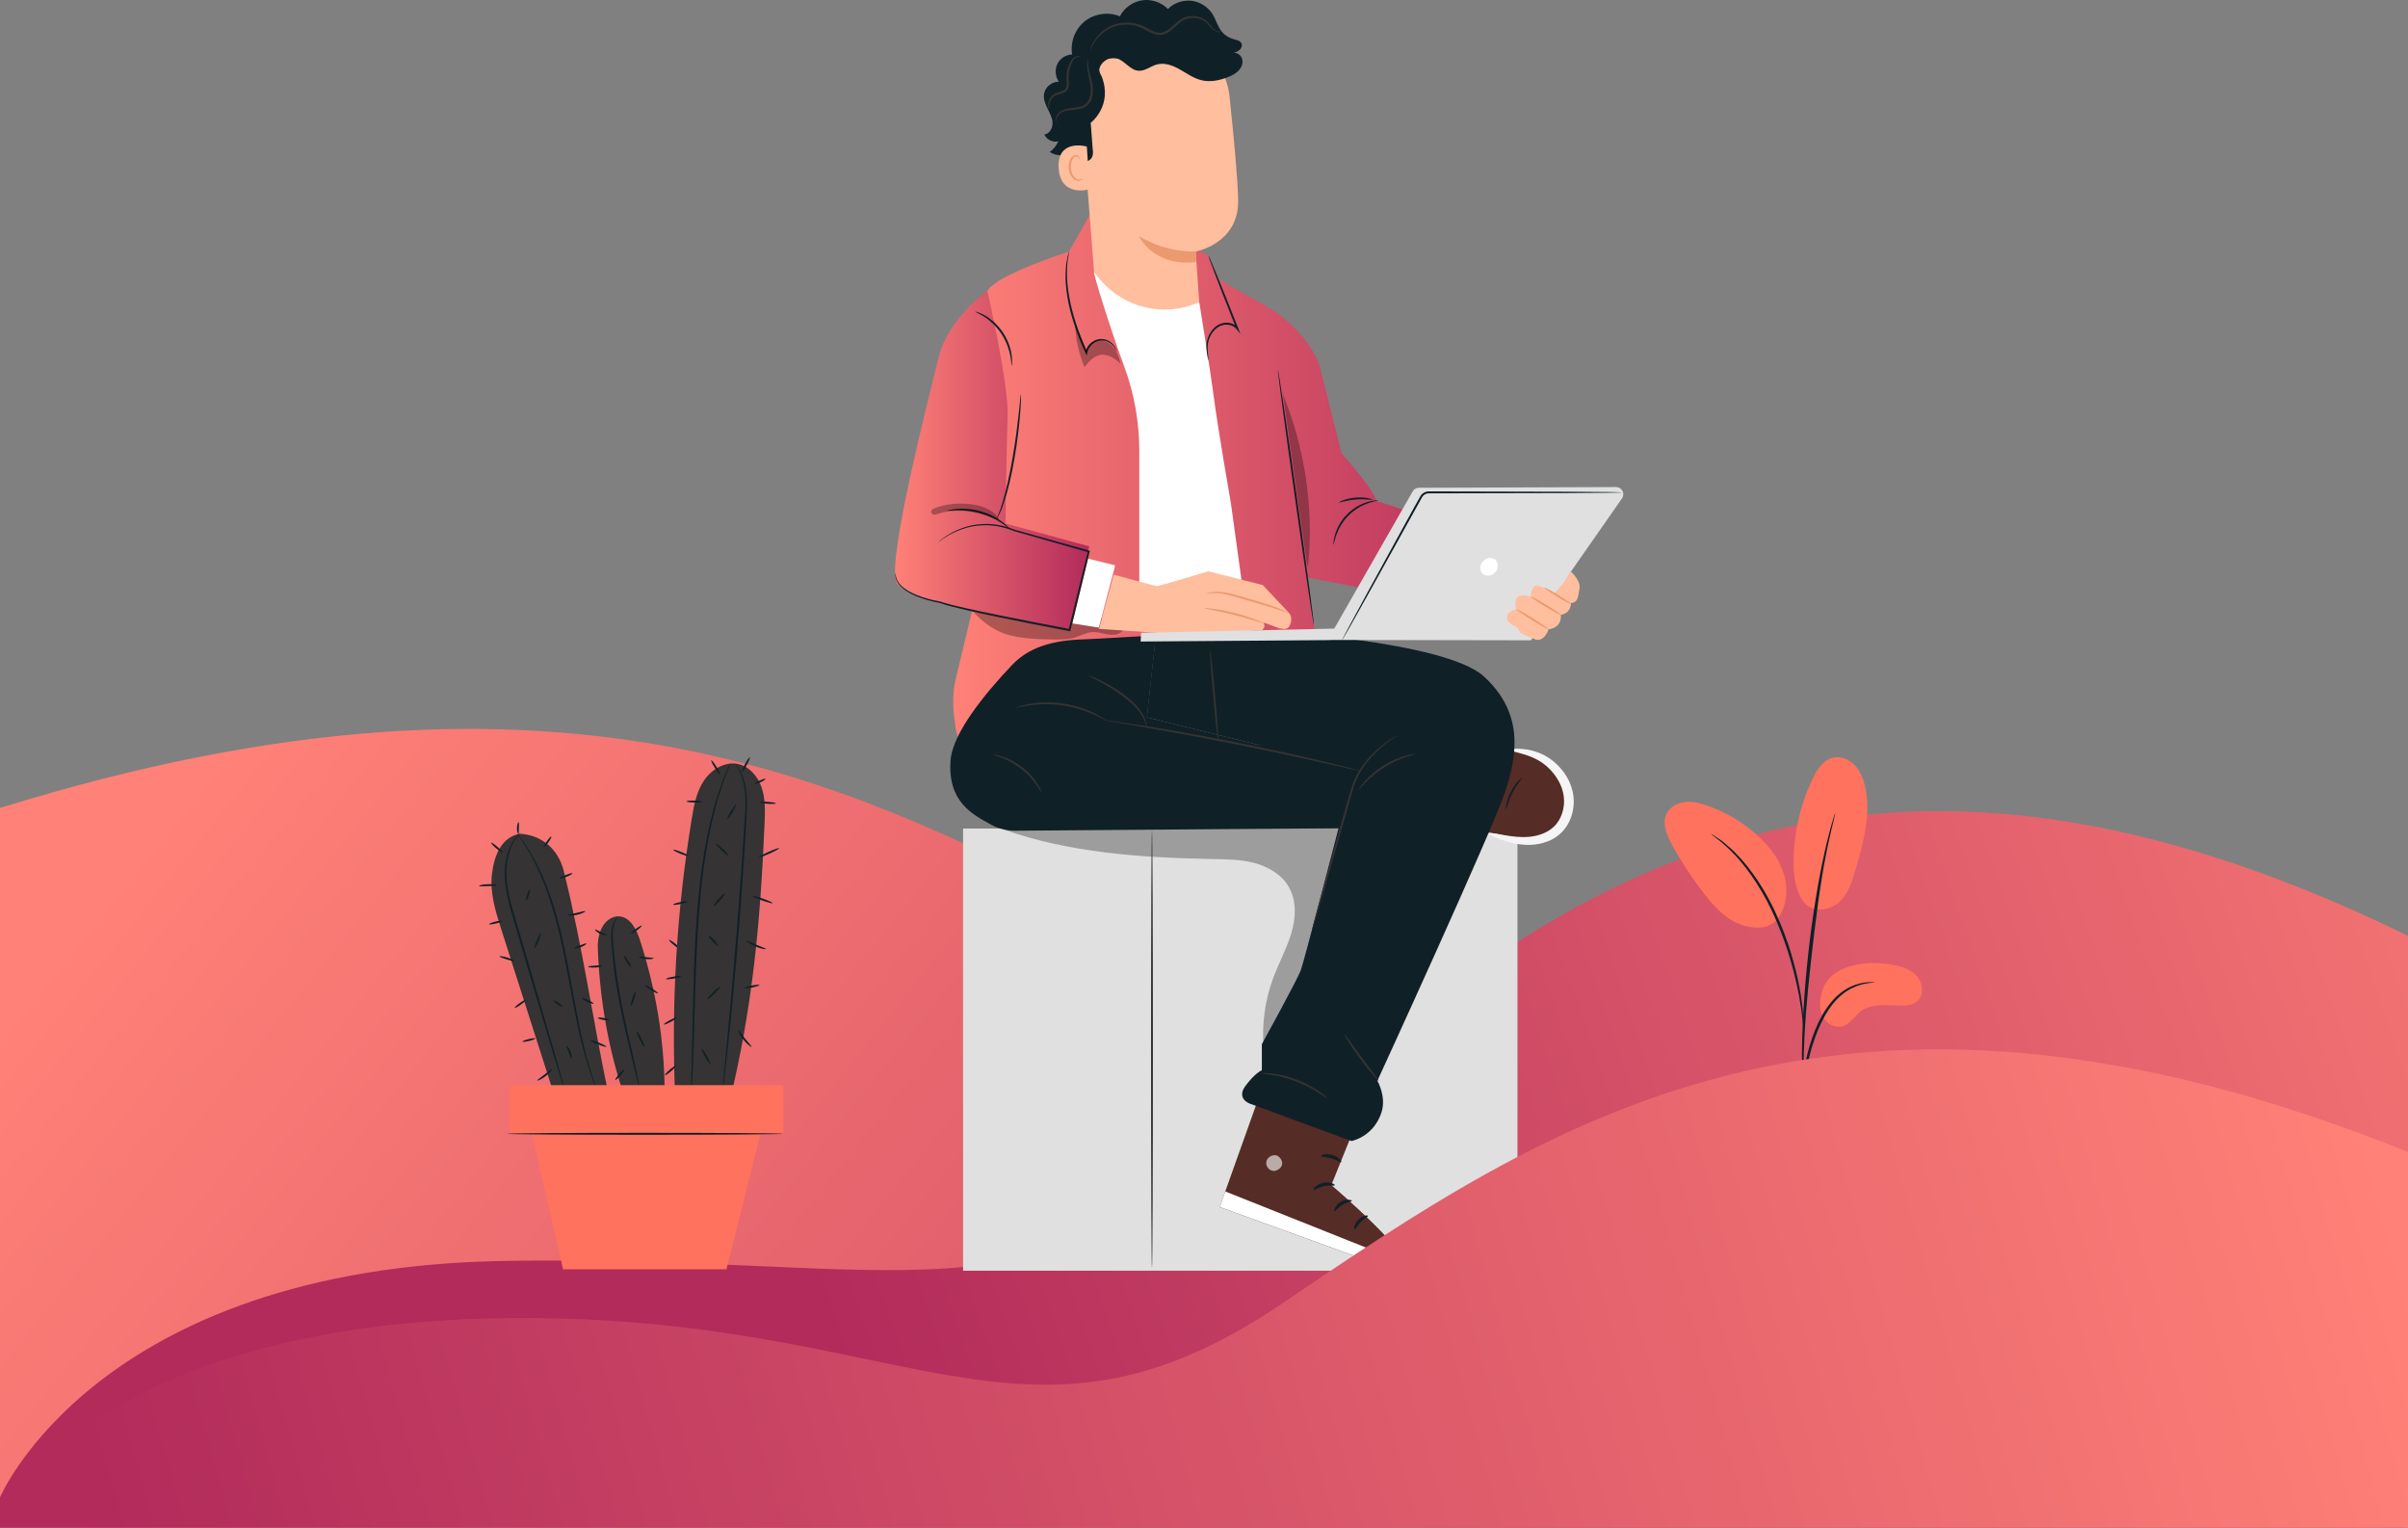 <svg width="339" height="215" viewBox="0 0 339 215" fill="none" xmlns="http://www.w3.org/2000/svg">
<rect x="0" y="0" width="339" height="215" fill="#808080" stroke="none"/>
<path d="M338.87 163.78C338.87 163.78 325.32 143.36 268.21 142.7C211.11 142.04 195.24 149.29 158.53 130.18C121.82 111.08 80.63 88.68 0 113.72V215.46H338.87V163.79V163.78Z" fill="url(#paint0_linear_28_8939)"/>
<path d="M0 210.76C0 210.76 13.56 178.52 70.68 177.48C127.81 176.44 143.67 187.88 180.4 157.72C217.13 127.56 258.33 92.2 339 131.72V215.46H0V210.76Z" fill="url(#paint1_linear_28_8939)"/>
<path d="M213.63 116.612H135.582V178.847H213.63V116.612Z" fill="#E0E0E0"/>
<defs>
<linearGradient id="paint0_linear_28_8939" x1="44.05" y1="88.83" x2="310.29" y2="301.93" gradientUnits="userSpaceOnUse">
<stop stop-color="#FF8177"/>
<stop offset="1" stop-color="#B22B5B"/>
</linearGradient>
<linearGradient id="paint1_linear_28_8939" x1="390.99" y1="129.28" x2="127.53" y2="219.81" gradientUnits="userSpaceOnUse">
<stop stop-color="#FF8177"/>
<stop offset="1" stop-color="#B22B5B"/>
</linearGradient>
<linearGradient id="paint2_linear_28_8939" x1="134.187" y1="65.882" x2="214.376" y2="65.882" gradientUnits="userSpaceOnUse">
<stop stop-color="#FF8177"/>
<stop offset="1" stop-color="#B22B5B"/>
</linearGradient>
<linearGradient id="paint3_linear_28_8939" x1="126" y1="64.73" x2="153.344" y2="64.73" gradientUnits="userSpaceOnUse">
<stop stop-color="#FF8177"/>
<stop offset="1" stop-color="#B22B5B"/>
</linearGradient>
<linearGradient id="paint4_linear_28_8939" x1="334.4" y1="161.62" x2="24.63" y2="248.34" gradientUnits="userSpaceOnUse">
<stop stop-color="#FF8177"/>
<stop offset="1" stop-color="#B22B5B"/>
</linearGradient>
</defs>
<g opacity="0.3">
<path d="M141.264 116.74C150.449 120.015 160.59 120.714 170.45 120.902C172.488 120.936 174.561 120.936 176.539 121.448C178.518 121.959 180.428 123.068 181.443 124.842C182.552 126.77 182.433 129.183 181.802 131.324C181.17 133.456 180.087 135.426 179.303 137.507C177.921 141.158 177.494 145.158 178.074 149.021C178.322 150.659 178.757 152.314 179.703 153.67C180.65 155.034 182.177 156.066 183.831 156.092C186.799 156.135 188.829 153.218 190.296 150.642C196.326 140.075 202.851 128.066 206.714 116.526L141.264 116.74Z" fill="black"/>
</g>
<path d="M162.176 178.515C162.099 178.515 162.039 164.723 162.039 147.708C162.039 130.693 162.099 116.902 162.176 116.902C162.252 116.902 162.312 130.693 162.312 147.708C162.312 164.723 162.252 178.515 162.176 178.515Z" fill="#353333"/>
<path d="M193.736 70.496C193.505 68.944 188.866 63.809 188.866 63.809C188.866 63.809 186.546 54.504 185.846 51.758C185.676 51.076 185.301 50.291 184.84 49.506C183.219 46.76 180.848 44.534 178.068 42.973L171.646 39.365L170.111 35.945L154.682 28.022L150.503 35.4C150.503 35.4 140.345 38.623 139.006 40.935C137.658 43.237 139.671 74.138 139.671 74.138C139.671 74.138 135.424 91.972 134.528 95.656C133.632 99.349 134.818 103.75 134.818 103.75L142.383 94.257C144.737 91.306 149.897 89.95 153.599 90.001L185.275 90.138L184.013 81.268L209.625 86.249C209.625 86.249 214.034 77.652 214.376 77.481C214.725 77.311 193.736 70.496 193.736 70.496Z" fill="url(#paint2_linear_28_8939)"/>
<path d="M154.026 38.299C153.805 38.069 155.818 44.866 158.342 51.792C159.707 55.519 160.389 59.476 160.389 63.459V88.517L175.579 87.485L173.31 70.982C173.31 70.982 171.46 60.329 170.939 56.287C170.462 52.577 168.833 42.521 168.833 42.521C168.833 42.521 160.389 44.781 154.035 38.308L154.026 38.299Z" fill="white"/>
<path d="M187.732 76.722C187.732 76.722 187.706 76.586 187.732 76.338C187.749 76.091 187.809 75.741 187.928 75.315C188.159 74.471 188.704 73.328 189.66 72.364C190.623 71.4 191.758 70.854 192.602 70.624C193.029 70.504 193.378 70.445 193.626 70.419C193.873 70.394 194.009 70.402 194.009 70.419C194.009 70.47 193.481 70.522 192.662 70.803C191.852 71.076 190.777 71.63 189.856 72.552C188.935 73.473 188.389 74.556 188.107 75.366C187.826 76.176 187.766 76.714 187.724 76.714L187.732 76.722Z" fill="#102027"/>
<path d="M188.509 70.709C188.475 70.65 189.472 70.146 190.829 70.035C192.185 69.916 193.251 70.257 193.225 70.317C193.208 70.402 192.151 70.198 190.854 70.308C189.549 70.411 188.543 70.786 188.517 70.709H188.509Z" fill="#102027"/>
<g opacity="0.3">
<path d="M138.134 84.381L136.812 85.874C138.228 87.52 140.062 88.893 142.16 89.413C144.267 89.933 146.45 89.993 148.616 90.002C149.495 90.002 150.382 90.002 151.226 89.754C152.088 89.507 152.889 89.021 153.776 88.961C154.374 88.927 154.962 89.089 155.55 89.217C156.139 89.345 156.753 89.43 157.325 89.243C157.896 89.055 158.391 88.535 158.357 87.929C151.772 86.01 144.975 84.816 138.126 84.381H138.134Z" fill="black"/>
</g>
<path d="M181.496 86.3L177.768 82.343L170.101 80.406C170.101 80.406 163.073 82.513 162.911 82.505C162.741 82.505 156.796 80.884 156.796 80.884L154.715 88.509L165.419 89.242L177.641 88.756C177.641 88.756 178.28 88.159 177.896 87.758C177.521 87.349 179.943 88.441 180.225 88.458C180.506 88.475 181.061 88.688 181.444 88.236C181.7 87.921 182.05 86.923 181.479 86.317L181.496 86.3Z" fill="#FFBE9D"/>
<path d="M177.914 87.741C177.914 87.741 177.436 87.63 176.694 87.392C175.952 87.153 174.92 86.837 173.777 86.547C172.626 86.257 171.577 86.036 170.809 85.882C170.041 85.729 169.572 85.635 169.572 85.592C169.572 85.558 170.058 85.584 170.835 85.686C171.611 85.788 172.677 85.984 173.837 86.274C174.997 86.573 176.02 86.923 176.754 87.204C177.487 87.486 177.922 87.699 177.905 87.733L177.914 87.741Z" fill="#EB996E"/>
<path d="M181.497 86.3C181.497 86.3 180.841 86.104 179.8 85.754C178.76 85.405 177.301 84.97 175.681 84.518C174.06 84.04 172.619 83.554 171.527 83.494C170.436 83.4 169.77 83.614 169.762 83.562C169.762 83.545 169.915 83.477 170.222 83.409C170.529 83.332 170.981 83.281 171.536 83.298C172.662 83.315 174.154 83.776 175.758 84.253C177.378 84.705 178.836 85.166 179.868 85.567C180.389 85.763 180.798 85.942 181.08 86.07C181.361 86.198 181.515 86.283 181.506 86.3H181.497Z" fill="#EB996E"/>
<path d="M139.007 40.935C139.007 40.935 133.48 44.781 132.133 50.308C130.785 55.843 124.96 78.436 126.162 81.822C127.356 85.2 150.589 88.517 150.589 88.517L153.344 76.901L141.549 73.677C141.549 73.677 141.702 62.914 141.847 58.462C141.992 54.009 139.007 40.935 139.007 40.935Z" fill="url(#paint3_linear_28_8939)"/>
<path d="M153.189 78.633L156.993 79.571L154.699 88.338L150.963 87.741L153.189 78.633Z" fill="white"/>
<path d="M126.077 80.628C126.077 80.628 126.068 80.824 126.137 81.174C126.213 81.524 126.435 82.027 126.947 82.496C127.953 83.434 129.881 84.219 132.329 84.662H132.337C133.454 85.029 134.725 85.319 136.09 85.626C137.454 85.933 138.913 86.24 140.465 86.556C143.553 87.187 146.981 87.852 150.598 88.534L150.444 88.637C150.708 87.562 150.981 86.419 151.263 85.268C151.911 82.598 152.542 80.022 153.148 77.575L153.241 77.737C149.335 76.62 145.779 75.605 142.751 74.743C141.147 74.086 139.561 73.848 138.179 73.941C136.789 74.001 135.629 74.376 134.725 74.752C133.821 75.135 133.173 75.562 132.738 75.852C132.542 75.997 132.38 76.116 132.26 76.201C132.149 76.278 132.09 76.321 132.09 76.312C132.09 76.312 132.141 76.261 132.243 76.176C132.346 76.091 132.499 75.954 132.704 75.801C133.13 75.494 133.77 75.05 134.674 74.641C135.578 74.24 136.755 73.848 138.162 73.771C139.561 73.66 141.19 73.89 142.828 74.547H142.819C145.847 75.391 149.412 76.389 153.318 77.489L153.438 77.523L153.404 77.651C152.806 80.099 152.175 82.683 151.527 85.353C151.246 86.504 150.964 87.647 150.7 88.722L150.666 88.85L150.538 88.824C146.913 88.142 143.493 87.468 140.405 86.82C138.862 86.496 137.395 86.18 136.03 85.865C134.666 85.549 133.403 85.242 132.26 84.858H132.277C129.804 84.389 127.868 83.579 126.853 82.59C126.341 82.103 126.12 81.566 126.06 81.208C126.009 80.841 126.06 80.654 126.06 80.654L126.077 80.628Z" fill="#102027"/>
<path d="M142.179 74.445C142.179 74.445 141.753 74.121 141.045 73.643C140.337 73.166 139.288 72.611 138.043 72.245C136.798 71.886 135.612 71.792 134.759 71.818C133.906 71.835 133.378 71.929 133.369 71.886C133.369 71.861 133.881 71.699 134.751 71.622C135.612 71.545 136.84 71.613 138.12 71.98C139.399 72.355 140.465 72.961 141.156 73.49C141.847 74.019 142.197 74.428 142.179 74.453V74.445Z" fill="#102027"/>
<path d="M143.733 55.519C143.733 55.519 143.75 55.775 143.733 56.227C143.724 56.679 143.682 57.344 143.622 58.154C143.494 59.775 143.247 62.018 142.829 64.466C142.411 66.922 141.882 69.114 141.362 70.666C141.234 71.05 141.097 71.4 140.987 71.698C140.859 71.98 140.748 72.236 140.645 72.457C140.424 72.858 140.304 73.08 140.287 73.072C140.27 73.063 140.364 72.824 140.552 72.415C140.637 72.184 140.731 71.929 140.842 71.639C140.944 71.332 141.063 70.982 141.174 70.598C141.635 69.046 142.138 66.854 142.556 64.415C142.982 61.975 143.247 59.741 143.426 58.129C143.503 57.361 143.571 56.722 143.622 56.218C143.665 55.766 143.699 55.519 143.724 55.519H143.733Z" fill="#102027"/>
<path d="M157.207 49.523C157.207 49.523 157.156 49.378 157.028 49.131C156.9 48.892 156.661 48.542 156.235 48.261C155.817 47.98 155.177 47.783 154.512 48.014C153.864 48.227 153.224 48.832 153.062 49.66L152.986 50.035L152.823 49.685C152.269 48.491 151.698 47.101 151.211 45.6C150.316 42.879 149.932 40.269 150.017 38.385C150.017 37.915 150.086 37.489 150.111 37.122C150.18 36.755 150.222 36.431 150.282 36.175C150.418 35.664 150.495 35.391 150.512 35.391C150.58 35.408 150.197 36.517 150.214 38.385C150.18 40.244 150.589 42.811 151.476 45.506C151.962 46.99 152.516 48.372 153.054 49.566L152.815 49.592C153.011 48.662 153.728 48.014 154.444 47.8C155.186 47.57 155.885 47.818 156.312 48.124C156.755 48.44 156.986 48.824 157.096 49.08C157.148 49.216 157.182 49.319 157.199 49.395C157.216 49.472 157.216 49.506 157.207 49.506V49.523Z" fill="#102027"/>
<path d="M170.094 50.717C170.094 50.717 170.043 50.496 169.975 50.086C169.915 49.677 169.787 49.08 169.864 48.312C169.966 47.562 170.324 46.649 171.134 45.967C171.535 45.634 172.09 45.412 172.67 45.412C173.25 45.412 173.881 45.634 174.29 46.137L174.06 46.274C173.898 45.864 173.727 45.447 173.557 45.012C172.567 42.521 171.689 40.261 171.066 38.623C170.776 37.839 170.529 37.182 170.341 36.679C170.179 36.218 170.094 35.954 170.111 35.954C170.128 35.954 170.247 36.193 170.444 36.645C170.657 37.148 170.921 37.788 171.254 38.564C171.919 40.184 172.832 42.436 173.813 44.926C173.983 45.361 174.154 45.788 174.316 46.188L174.64 47.007L174.085 46.325C173.736 45.899 173.19 45.694 172.678 45.694C172.158 45.694 171.672 45.873 171.297 46.172C170.537 46.777 170.171 47.647 170.051 48.346C169.949 49.071 170.051 49.668 170.085 50.078C170.128 50.487 170.128 50.717 170.111 50.717H170.094Z" fill="#102027"/>
<path d="M179.902 52.031C179.979 52.022 181.173 60.056 182.572 69.984C183.971 79.912 185.045 87.963 184.968 87.972C184.892 87.98 183.698 79.946 182.299 70.018C180.9 60.091 179.826 52.039 179.902 52.031Z" fill="#102027"/>
<g opacity="0.3">
<path d="M151.365 45.685C151.433 47.741 151.877 49.779 152.679 51.656C153.25 50.948 153.89 50.197 154.768 49.984C155.86 49.719 156.969 50.402 157.753 51.221C157.583 50.402 157.31 49.592 156.798 48.943C156.286 48.295 155.51 47.826 154.7 47.852C153.89 47.877 153.08 48.466 152.935 49.293L151.416 45.736" fill="black"/>
</g>
<path d="M142.435 51.502C142.384 51.502 142.401 50.947 142.239 50.086C142.077 49.225 141.693 48.056 140.951 46.939C140.576 46.385 140.158 45.907 139.74 45.506C139.313 45.114 138.904 44.79 138.529 44.559C137.787 44.09 137.267 43.911 137.284 43.86C137.284 43.843 137.42 43.877 137.659 43.954C137.778 43.988 137.923 44.039 138.085 44.116C138.247 44.193 138.435 44.269 138.631 44.389C139.032 44.602 139.467 44.918 139.919 45.31C140.354 45.719 140.798 46.206 141.181 46.777C141.949 47.928 142.316 49.157 142.427 50.044C142.486 50.487 142.495 50.854 142.478 51.101C142.461 51.348 142.444 51.485 142.427 51.485L142.435 51.502Z" fill="#102027"/>
<path d="M173.123 13.77C172.5 7.902 167.468 3.493 161.566 3.646L160.977 3.664C154.666 4.192 151.587 9.856 152.295 16.15L154.026 38.299L154.76 39.203C158.154 43.374 163.928 44.73 168.824 42.521L168.338 35.4C168.338 35.4 174.393 34.299 174.308 28.218C174.265 25.284 173.694 19.237 173.114 13.779L173.123 13.77Z" fill="#FFBE9D"/>
<path d="M168.389 35.383C168.389 35.383 164.517 35.715 160.363 33.259C160.363 33.259 162.351 37.583 168.398 36.884V35.391L168.389 35.383Z" fill="#EB996E"/>
<path d="M174.896 8.389C174.777 7.834 174.24 7.374 173.677 7.45C173.975 7.348 174.282 7.237 174.513 7.024C174.751 6.811 174.896 6.478 174.803 6.18C174.649 5.711 174.043 5.617 173.566 5.48C172.943 5.301 172.38 4.926 171.979 4.423C171.4 3.689 171.178 2.742 170.683 1.958C170.035 0.943 168.918 0.243 167.715 0.107C166.521 -0.021 165.267 0.414 164.414 1.267C163.485 0.312 162.086 -0.157 160.773 0.047C159.459 0.252 158.256 1.113 157.659 2.299C156.048 1.625 154.077 1.907 152.713 2.998C151.348 4.09 150.64 5.949 150.939 7.672L154.726 9.992C154.785 8.824 156.09 7.894 157.216 8.218C158.359 8.551 159.092 9.873 160.278 9.958C161.199 10.026 161.984 9.31 162.879 9.071C163.962 8.781 165.114 9.216 166.095 9.77C167.075 10.325 168.005 11.007 169.097 11.28C170.376 11.604 171.732 11.322 172.952 10.819C173.472 10.606 173.992 10.342 174.376 9.932C174.768 9.523 175.007 8.943 174.888 8.389H174.896Z" fill="#102027"/>
<path d="M155.383 8.201L172.723 8.099C172.151 6.922 171.162 5.983 170.096 5.224C167.793 3.578 164.995 2.589 162.172 2.615C159.341 2.64 153.686 6.248 151.69 8.252C150.095 9.856 150.147 11.203 150.147 11.203C149.95 13.455 151.281 15.979 151.835 18.171C152.125 19.306 152.714 22.726 152.714 22.726C153.669 22.7 154.002 21.924 153.831 20.986L153.55 17.284C153.55 17.284 156.731 14.888 155.076 10.708C154.82 10.376 154.249 8.849 155.375 8.192L155.383 8.201Z" fill="#102027"/>
<path d="M153.285 17.054C152.406 13.984 151.596 10.691 152.526 7.638C152.355 7.638 152.184 7.621 152.014 7.621L151.801 7.775C150.828 7.451 149.668 7.817 149.071 8.645C148.466 9.472 148.474 10.691 149.071 11.51C148.048 11.459 147.058 12.32 146.965 13.344C146.896 14.052 147.203 14.734 147.519 15.365C147.835 16.005 148.176 16.662 148.176 17.37C148.176 18.078 147.724 18.854 147.024 18.93C147.34 19.655 148.218 20.09 148.986 19.886C148.739 20.483 148.321 21.012 147.792 21.387C148.918 22.154 150.47 21.89 151.698 21.293C152.423 20.935 153.14 20.431 153.438 19.681C153.771 18.845 153.515 17.907 153.268 17.046L153.285 17.054Z" fill="#102027"/>
<path d="M153.003 20.628C152.901 20.585 148.799 19.502 149.037 23.655C149.276 27.809 153.396 26.709 153.396 26.589C153.396 26.47 153.003 20.628 153.003 20.628Z" fill="#FFBE9D"/>
<path d="M152.398 25.08C152.398 25.08 152.33 25.131 152.21 25.199C152.091 25.259 151.895 25.31 151.673 25.242C151.221 25.105 150.812 24.431 150.752 23.681C150.718 23.306 150.777 22.939 150.897 22.632C151.008 22.325 151.187 22.095 151.409 22.043C151.622 21.984 151.792 22.103 151.844 22.214C151.903 22.325 151.886 22.41 151.903 22.419C151.912 22.427 151.989 22.342 151.946 22.171C151.92 22.086 151.869 21.992 151.767 21.924C151.664 21.847 151.511 21.813 151.357 21.839C151.042 21.881 150.769 22.188 150.641 22.53C150.496 22.871 150.419 23.28 150.453 23.698C150.53 24.534 150.999 25.293 151.613 25.429C151.912 25.489 152.151 25.387 152.27 25.284C152.389 25.174 152.406 25.08 152.398 25.071V25.08Z" fill="#EB996E"/>
<path d="M148.697 17.182C148.697 17.182 148.578 17.028 148.621 16.696C148.663 16.38 148.885 15.92 149.397 15.613C149.9 15.306 150.591 15.229 151.299 15.152C151.998 15.075 152.791 14.879 153.192 14.188C153.593 13.514 153.601 12.696 153.516 12.005C153.414 11.306 153.235 10.674 153.141 10.129C152.919 9.028 153.132 8.329 153.166 8.346C153.218 8.346 153.09 9.028 153.363 10.086C153.482 10.615 153.687 11.229 153.806 11.962C153.908 12.687 153.926 13.566 153.465 14.35C153.235 14.734 152.868 15.033 152.476 15.186C152.083 15.348 151.691 15.399 151.324 15.442C150.599 15.502 149.96 15.553 149.499 15.809C149.047 16.048 148.808 16.44 148.731 16.713C148.655 16.994 148.714 17.165 148.68 17.173L148.697 17.182Z" fill="#353333"/>
<path d="M147.69 15.374C147.69 15.374 147.597 15.254 147.562 14.998C147.528 14.742 147.545 14.35 147.767 13.932C147.878 13.728 148.04 13.514 148.262 13.344C148.484 13.165 148.774 13.045 149.055 12.969C149.336 12.883 149.635 12.815 149.84 12.644C150.053 12.474 150.147 12.201 150.155 11.885C150.164 11.57 150.121 11.237 150.13 10.905C150.13 10.572 150.172 10.256 150.232 9.958C150.36 9.361 150.573 8.866 150.829 8.474C151.076 8.073 151.477 7.877 151.75 7.885C152.023 7.885 152.142 8.013 152.125 8.022C152.117 8.047 151.989 7.971 151.759 8.013C151.528 8.039 151.23 8.218 151.025 8.593C150.82 8.96 150.633 9.455 150.53 10.018C150.479 10.299 150.445 10.598 150.445 10.905C150.445 11.211 150.488 11.536 150.479 11.894C150.479 12.243 150.351 12.662 150.044 12.892C149.746 13.122 149.413 13.182 149.14 13.258C148.569 13.369 148.194 13.685 147.972 14.052C147.528 14.794 147.759 15.382 147.699 15.382L147.69 15.374Z" fill="#353333"/>
<path d="M171.989 4.423C171.989 4.423 171.673 4.653 171.128 4.397C170.863 4.278 170.599 4.03 170.343 3.732C170.087 3.425 169.797 3.109 169.379 2.879C168.569 2.418 167.255 2.299 166.249 3.084C165.737 3.459 165.277 3.979 164.68 4.414C164.381 4.627 164.032 4.815 163.639 4.892C163.247 4.969 162.829 4.917 162.454 4.781C161.703 4.508 161.115 4.056 160.466 3.817C159.827 3.57 159.153 3.459 158.513 3.467C157.234 3.467 156.125 3.954 155.366 4.551C154.599 5.148 154.147 5.813 153.882 6.291C153.626 6.777 153.532 7.067 153.507 7.058C153.498 7.058 153.507 6.981 153.55 6.836C153.592 6.691 153.66 6.487 153.771 6.231C154.01 5.728 154.445 5.011 155.23 4.372C155.997 3.723 157.166 3.186 158.513 3.169C159.187 3.152 159.895 3.263 160.577 3.519C161.277 3.774 161.874 4.235 162.556 4.474C162.897 4.593 163.238 4.636 163.571 4.576C163.904 4.516 164.211 4.354 164.484 4.15C165.038 3.749 165.507 3.229 166.061 2.836C166.607 2.427 167.273 2.231 167.878 2.239C168.484 2.239 169.038 2.41 169.482 2.674C169.934 2.93 170.232 3.305 170.471 3.612C170.71 3.919 170.94 4.158 171.17 4.286C171.648 4.551 171.972 4.397 171.972 4.431L171.989 4.423Z" fill="#353333"/>
<path d="M218.369 107.725C216.8 106.326 214.625 105.678 212.527 105.797L208.953 117.149C211.571 117.26 214.181 118.616 216.714 117.925C218.744 117.371 220.28 115.46 220.569 113.379C220.851 111.298 219.947 109.123 218.378 107.725H218.369Z" fill="#552C26"/>
<path d="M212.586 105.533C212.586 105.439 212.978 105.371 213.669 105.379C214.36 105.396 215.384 105.473 216.595 105.934C217.806 106.386 219.128 107.298 220.151 108.697C220.663 109.396 221.089 110.224 221.337 111.162C221.584 112.091 221.635 113.132 221.422 114.138C221.217 115.145 220.774 116.091 220.126 116.851C219.477 117.61 218.65 118.138 217.823 118.445C216.16 119.068 214.556 118.974 213.328 118.735C212.091 118.488 211.162 118.13 210.531 117.865C209.9 117.593 209.575 117.396 209.601 117.303C209.627 117.209 210.01 117.234 210.684 117.354C211.349 117.456 212.305 117.669 213.473 117.772C214.625 117.874 216.023 117.84 217.354 117.268C218.011 116.987 218.625 116.561 219.102 115.981C219.58 115.401 219.921 114.659 220.083 113.857C220.424 112.245 219.938 110.633 219.119 109.422C218.3 108.194 217.217 107.315 216.211 106.821C215.187 106.309 214.249 106.087 213.601 105.908C212.953 105.737 212.586 105.626 212.595 105.533H212.586Z" fill="#F5F5F5"/>
<path d="M179.477 148.117L171.707 169.892L198.752 179.7C199.528 177.056 187.426 166.796 187.426 166.796L192.978 153.047L179.485 148.109L179.477 148.117Z" fill="#552C26"/>
<g opacity="0.6">
<path d="M179.484 162.599C178.913 162.557 178.333 163.009 178.265 163.58C178.196 164.152 178.657 164.74 179.228 164.8C179.8 164.86 180.508 164.331 180.516 163.751C180.516 163.171 179.945 162.514 179.373 162.591" fill="white"/>
</g>
<path d="M171.707 169.892L172.492 167.691L198.181 177.934C198.181 177.934 199.196 178.898 198.752 179.691L171.707 169.883V169.892Z" fill="white"/>
<path d="M187.903 166.821C187.852 166.949 187.17 166.77 186.368 166.958C185.558 167.128 185.02 167.572 184.918 167.478C184.807 167.41 185.285 166.693 186.266 166.48C187.238 166.258 187.98 166.71 187.912 166.821H187.903Z" fill="#102027"/>
<path d="M190.316 169.022C190.299 169.158 189.643 169.175 188.994 169.576C188.329 169.952 187.997 170.514 187.869 170.463C187.741 170.438 187.928 169.636 188.747 169.158C189.557 168.672 190.359 168.902 190.316 169.03V169.022Z" fill="#102027"/>
<path d="M190.702 173.005C190.574 172.988 190.625 172.263 191.23 171.666C191.827 171.06 192.552 171 192.569 171.128C192.604 171.265 192.066 171.504 191.58 172.007C191.085 172.493 190.847 173.039 190.71 173.005H190.702Z" fill="#102027"/>
<path d="M188.824 163.555C188.722 163.657 188.185 163.256 187.417 163.034C186.658 162.796 185.984 162.838 185.959 162.702C185.916 162.582 186.658 162.292 187.562 162.565C188.458 162.83 188.927 163.478 188.824 163.555Z" fill="#102027"/>
<path d="M189.345 160.109C189.328 160.16 188.774 160.058 187.989 159.614C187.597 159.393 187.162 159.077 186.727 158.668C186.514 158.463 186.3 158.233 186.096 157.977C186.002 157.849 185.882 157.721 185.806 157.508C185.712 157.32 185.754 156.936 186.002 156.783C186.215 156.629 186.497 156.621 186.693 156.689C186.897 156.757 187.042 156.851 187.179 156.945C187.452 157.124 187.699 157.329 187.912 157.542C188.347 157.968 188.654 158.412 188.868 158.813C189.285 159.623 189.32 160.194 189.268 160.203C189.192 160.228 189.038 159.7 188.569 158.992C188.339 158.634 188.023 158.241 187.605 157.874C187.401 157.687 187.17 157.516 186.914 157.354C186.659 157.175 186.411 157.081 186.292 157.184C186.249 157.226 186.241 157.243 186.266 157.346C186.3 157.448 186.386 157.567 186.479 157.687C186.659 157.926 186.855 158.156 187.042 158.352C187.426 158.762 187.818 159.077 188.168 159.333C188.868 159.828 189.362 160.049 189.337 160.126L189.345 160.109Z" fill="#102027"/>
<path d="M189.106 160.237C189.055 160.237 188.961 159.674 189.225 158.796C189.353 158.361 189.583 157.866 189.95 157.38C190.129 157.141 190.342 156.902 190.59 156.68C190.846 156.467 191.17 156.186 191.698 156.314C191.971 156.399 192.116 156.689 192.125 156.894C192.151 157.107 192.108 157.269 192.082 157.439C192.014 157.772 191.903 158.079 191.75 158.352C191.46 158.898 191.05 159.29 190.667 159.538C189.882 160.049 189.276 160.007 189.285 159.955C189.268 159.87 189.814 159.785 190.47 159.256C190.786 159 191.127 158.625 191.357 158.139C191.477 157.9 191.571 157.627 191.613 157.346C191.673 157.039 191.647 156.774 191.536 156.766C191.4 156.714 191.093 156.851 190.905 157.039C190.675 157.235 190.479 157.439 190.3 157.653C189.95 158.079 189.711 158.523 189.549 158.906C189.225 159.683 189.182 160.228 189.106 160.228V160.237Z" fill="#102027"/>
<path d="M153.276 89.959C149.174 90.053 145.285 90.633 142.462 93.609C138.718 97.558 134.078 103.179 133.813 107.076C133.421 112.902 136.935 114.633 139.502 116.057C140.637 116.689 141.933 116.97 143.229 116.919L190.641 116.561L192.134 108.526L161.464 100.97L162.735 89.43L153.276 89.959Z" fill="#102027"/>
<path d="M162.735 89.43L177.652 88.739C177.652 88.739 203.418 90.172 208.911 95.213C214.403 100.253 213.721 105.976 211.887 111.469C210.053 116.961 193.908 152.118 193.908 152.118C193.908 152.118 195.213 154.352 194.48 156.587C193.337 160.041 190.266 160.595 190.266 160.595L175.929 155.324C175.929 155.324 173.985 154.634 175.358 152.808C176.731 150.975 177.644 150.633 177.644 150.633V146.966C177.644 146.966 182.684 137.806 183.136 136.544C183.597 135.281 188.424 116.637 188.424 116.637L191.631 111.128C191.631 111.128 183.87 107.477 177.149 104.833L161.447 100.961L162.718 89.422L162.735 89.43Z" fill="#102027"/>
<path d="M186.932 154.659C186.932 154.659 186.454 154.335 185.67 153.832C184.893 153.329 183.776 152.706 182.454 152.203C181.132 151.7 179.887 151.427 178.974 151.29C178.062 151.145 177.482 151.12 177.49 151.069C177.49 151.035 178.07 151 179 151.094C179.93 151.188 181.217 151.435 182.556 151.947C183.896 152.459 185.021 153.124 185.78 153.67C186.539 154.224 186.949 154.634 186.932 154.659Z" fill="#353333"/>
<path d="M194.096 152.143C194.096 152.143 193.746 151.836 193.26 151.265C192.774 150.693 192.134 149.892 191.461 148.979C190.787 148.058 190.207 147.205 189.815 146.574C189.414 145.943 189.192 145.542 189.226 145.516C189.26 145.499 189.542 145.866 189.977 146.463C190.48 147.154 191.051 147.938 191.691 148.808C192.331 149.67 192.919 150.454 193.422 151.137C193.866 151.734 194.13 152.109 194.105 152.135L194.096 152.143Z" fill="#353333"/>
<path d="M199.349 106.096C199.349 106.138 198.82 106.258 197.993 106.531C197.157 106.804 196.04 107.273 194.905 107.981C193.771 108.689 192.858 109.49 192.253 110.121C191.639 110.744 191.306 111.179 191.263 111.153C191.238 111.136 191.519 110.659 192.108 109.993C192.688 109.32 193.609 108.475 194.76 107.75C195.92 107.034 197.08 106.582 197.933 106.352C198.794 106.121 199.34 106.07 199.349 106.104V106.096Z" fill="#353333"/>
<path d="M184.688 130.991C184.688 130.991 184.696 130.88 184.747 130.684C184.807 130.454 184.875 130.164 184.969 129.814C185.182 129.021 185.472 127.938 185.83 126.616C186.589 123.887 187.621 120.185 188.764 116.091C189.361 114.036 189.873 112.083 190.445 110.309C191.11 108.552 192.167 107.196 193.148 106.189C194.138 105.183 195.059 104.509 195.715 104.074C196.048 103.861 196.304 103.707 196.492 103.605C196.671 103.503 196.773 103.46 196.773 103.469C196.781 103.486 196.415 103.716 195.775 104.159C195.144 104.611 194.248 105.311 193.293 106.317C192.346 107.324 191.323 108.671 190.692 110.386C190.137 112.134 189.634 114.113 189.037 116.16C187.869 120.245 186.803 123.946 186.027 126.659C185.634 127.972 185.319 129.047 185.08 129.831C184.969 130.181 184.884 130.463 184.807 130.693C184.739 130.889 184.705 130.991 184.696 130.991H184.688Z" fill="#353333"/>
<path d="M171.494 104.134C171.417 104.134 171.102 101.353 170.795 97.908C170.488 94.462 170.291 91.665 170.368 91.656C170.445 91.656 170.761 94.436 171.068 97.882C171.375 101.328 171.571 104.125 171.494 104.134Z" fill="#353333"/>
<path d="M146.665 111.58C146.665 111.58 146.392 111.145 145.923 110.488C145.463 109.823 144.729 108.97 143.757 108.211C142.785 107.452 141.778 106.948 141.028 106.658C140.277 106.368 139.783 106.249 139.791 106.206C139.791 106.181 140.311 106.223 141.096 106.479C141.881 106.727 142.93 107.221 143.936 107.997C144.934 108.782 145.668 109.678 146.094 110.386C146.529 111.085 146.7 111.571 146.674 111.588L146.665 111.58Z" fill="#353333"/>
<path d="M155.802 101.456C155.802 101.456 155.145 101.089 154.045 100.594C152.953 100.091 151.375 99.545 149.558 99.281C147.742 99.025 146.07 99.102 144.885 99.281C143.691 99.451 142.974 99.665 142.957 99.614C142.957 99.597 143.128 99.528 143.452 99.426C143.776 99.315 144.253 99.196 144.85 99.085C146.044 98.863 147.75 98.744 149.601 99.008C151.452 99.272 153.047 99.869 154.138 100.415C154.684 100.688 155.111 100.936 155.384 101.132C155.665 101.319 155.819 101.439 155.802 101.447V101.456Z" fill="#353333"/>
<path d="M191.52 108.518C191.52 108.518 191.392 108.509 191.145 108.458C190.88 108.398 190.531 108.322 190.096 108.228C189.149 108.014 187.836 107.724 186.232 107.358C182.966 106.624 178.454 105.643 173.447 104.654C168.441 103.665 163.895 102.846 160.594 102.283C158.965 102.002 157.643 101.78 156.688 101.609C156.253 101.532 155.895 101.464 155.63 101.422C155.392 101.379 155.264 101.345 155.264 101.336C155.264 101.328 155.392 101.336 155.639 101.37C155.912 101.405 156.262 101.456 156.705 101.507C157.635 101.635 158.974 101.831 160.62 102.087C163.929 102.607 168.483 103.392 173.49 104.381C178.496 105.37 183.008 106.385 186.266 107.162C187.895 107.554 189.209 107.878 190.113 108.117C190.539 108.236 190.889 108.321 191.153 108.398C191.392 108.466 191.512 108.501 191.512 108.518H191.52Z" fill="#353333"/>
<path d="M161.465 102.326C161.413 102.343 161.303 101.703 160.808 100.808C160.561 100.364 160.202 99.878 159.725 99.409C159.256 98.931 158.676 98.454 158.062 97.976C156.825 97.029 155.563 96.356 154.667 95.869C153.763 95.383 153.2 95.076 153.217 95.042C153.234 95.008 153.823 95.247 154.752 95.69C155.682 96.142 156.961 96.79 158.232 97.754C158.855 98.24 159.435 98.727 159.904 99.23C160.381 99.724 160.74 100.253 160.978 100.714C161.209 101.183 161.337 101.592 161.405 101.874C161.465 102.155 161.482 102.317 161.465 102.326Z" fill="#353333"/>
<path d="M214.275 109.499C214.334 109.558 213.541 110.36 212.927 111.58C212.296 112.791 212.108 113.9 212.023 113.891C211.955 113.891 212.023 112.723 212.68 111.46C213.328 110.19 214.232 109.448 214.275 109.507V109.499Z" fill="#102027"/>
<g opacity="0.3">
<path d="M180.596 55.443L183.99 79.349L184.161 79.733C184.962 71.511 183.726 63.093 180.596 55.443Z" fill="black"/>
</g>
<path d="M198.873 69.174L187.836 88.475L160.646 89.064L160.578 90.292L186.907 90.096L187.743 90.07L215.547 90.121L221.167 80.432L228.349 70.146C228.818 69.473 228.332 68.552 227.513 68.552L199.76 68.654C199.393 68.654 199.061 68.85 198.881 69.166L198.873 69.174Z" fill="#E0E0E0"/>
<path d="M221.16 80.441C221.16 80.441 222.593 81.746 222.362 82.863C222.141 83.972 222.209 84.799 221.16 84.876C221.16 84.876 221.237 86.309 219.727 86.53C219.727 86.53 220.051 88.27 218.021 88.577C218.021 88.577 217.399 90.445 216.119 89.993C214.84 89.541 214.013 89.012 214.013 89.012L213.637 88.338C213.637 88.338 211.752 87.63 212.221 86.564C212.503 85.916 213.475 85.754 213.475 85.754C213.475 85.754 213.066 84.808 213.595 84.1C214.047 83.494 215.514 83.997 215.514 83.997C215.514 83.997 215.428 83.213 215.983 82.556C216.486 81.959 218.823 83.579 218.823 83.579L220.102 82.053L221.16 80.449V80.441Z" fill="#FFBE9D"/>
<path d="M218.022 88.577C217.979 88.645 216.93 88.066 215.676 87.281C214.423 86.505 213.433 85.814 213.476 85.754C213.519 85.686 214.568 86.266 215.821 87.051C217.075 87.827 218.064 88.518 218.022 88.577Z" fill="#EB996E"/>
<path d="M219.736 86.531C219.693 86.599 218.721 86.079 217.561 85.379C216.401 84.68 215.488 84.057 215.522 83.989C215.565 83.921 216.537 84.441 217.697 85.14C218.857 85.84 219.77 86.462 219.736 86.531Z" fill="#EB996E"/>
<path d="M217.407 82.709C217.45 82.632 218.32 83.093 219.335 83.733C220.35 84.381 221.169 84.884 221.151 84.935C221.109 85.029 220.205 84.611 219.19 83.963C218.166 83.315 217.373 82.76 217.407 82.701V82.709Z" fill="#EB996E"/>
<path d="M228.341 69.293C228.341 69.293 228.298 69.302 228.205 69.31C228.102 69.31 227.974 69.31 227.812 69.328C227.445 69.328 226.942 69.344 226.311 69.353C224.981 69.362 223.104 69.379 220.793 69.396C216.111 69.404 209.68 69.421 202.575 69.438C202.132 69.438 201.688 69.438 201.253 69.438C200.835 69.404 200.46 69.592 200.238 69.916C199.82 70.666 199.411 71.417 199.002 72.142C198.191 73.609 197.407 75.025 196.656 76.372C195.164 79.059 193.807 81.481 192.673 83.528C191.539 85.541 190.618 87.187 189.969 88.338C189.654 88.884 189.407 89.319 189.219 89.643C189.134 89.78 189.074 89.891 189.014 89.976C188.972 90.053 188.946 90.087 188.938 90.087C188.938 90.087 188.955 90.044 188.989 89.967C189.04 89.874 189.091 89.763 189.168 89.618C189.338 89.294 189.577 88.85 189.867 88.287C190.498 87.119 191.394 85.464 192.494 83.434C193.62 81.379 194.95 78.948 196.426 76.253C197.168 74.905 197.944 73.481 198.754 72.014C199.164 71.281 199.573 70.53 199.999 69.771C200.255 69.362 200.776 69.131 201.236 69.165C201.68 69.165 202.115 69.165 202.558 69.165C209.663 69.183 216.094 69.2 220.776 69.208C223.087 69.225 224.972 69.242 226.294 69.251C226.925 69.259 227.428 69.268 227.795 69.276C227.957 69.276 228.085 69.285 228.188 69.293C228.273 69.293 228.324 69.302 228.324 69.31L228.341 69.293Z" fill="#102027"/>
<path d="M208.774 78.999C208.279 79.545 208.271 80.33 208.748 80.765C209.226 81.191 210.011 81.106 210.497 80.56C210.992 80.014 211 79.23 210.522 78.795C210.045 78.368 209.26 78.454 208.774 78.999Z" fill="white"/>
<g opacity="0.3">
<path d="M131.587 71.528C131.348 71.622 131.084 71.784 131.084 72.031C131.084 72.236 131.272 72.407 131.476 72.449C131.681 72.492 132.406 72.193 132.602 72.151C135.459 71.52 137.813 72.125 140.543 73.191L140.628 73.097C139.545 70.803 134.666 70.291 131.587 71.528Z" fill="black"/>
</g>
<path d="M258.89 136.63C261.12 135.48 263.74 135.33 266.21 135.74C267.54 135.96 268.92 136.36 269.83 137.35C270.73 138.35 270.9 140.1 269.87 140.96C269.25 141.47 268.39 141.55 267.59 141.54C265.66 141.52 263.51 141.18 261.96 142.34C261.08 143 260.49 144.11 259.44 144.44C258.41 144.76 257.24 144.15 256.7 143.22C256.15 142.29 256.13 141.13 256.39 140.08C256.39 140.08 256.66 137.79 258.9 136.64L258.89 136.63Z" fill="#FF725E"/>
<path d="M253.79 126.78C255.15 128.72 257.8 128.08 259.02 126.89C260.25 125.7 260.77 123.98 261.24 122.34C262.32 118.59 263.41 114.66 262.6 110.84C262.36 109.7 261.93 108.56 261.13 107.71C260.33 106.86 259.1 106.36 257.97 106.66C256.64 107.01 255.81 108.32 255.21 109.56C253.45 113.21 252.52 117.26 252.5 121.32C252.5 123.21 252.72 125.2 253.79 126.76" fill="#FF725E"/>
<path d="M250.05 129.57C251.53 127.82 251.81 125.26 251.15 123.06C250.49 120.86 249.01 118.99 247.29 117.47C245.28 115.68 242.92 114.29 240.38 113.4C239.38 113.05 238.33 112.77 237.27 112.87C236.22 112.97 235.16 113.51 234.66 114.45C233.93 115.84 234.63 117.52 235.38 118.89C236.71 121.31 238.23 123.62 239.92 125.8C241.28 127.55 242.84 129.28 244.91 130.07C246.98 130.86 249.13 130.77 250.23 129.33" fill="#FF725E"/>
<path d="M253.7 156.11C253.7 156.11 253.77 155.8 253.82 155.23C253.88 154.59 253.96 153.78 254.05 152.82C254.16 151.81 254.31 150.6 254.59 149.28C254.87 147.97 255.31 146.55 255.88 145.11C256.46 143.68 257.18 142.37 258.01 141.33C258.84 140.28 259.8 139.53 260.7 139.09C261.6 138.64 262.41 138.46 262.97 138.38C263.53 138.32 263.85 138.28 263.85 138.25C263.85 138.22 263.53 138.22 262.95 138.24C262.38 138.28 261.53 138.42 260.58 138.86C259.63 139.28 258.61 140.05 257.74 141.12C256.86 142.18 256.13 143.51 255.53 144.97C254.96 146.44 254.52 147.87 254.25 149.21C253.98 150.55 253.86 151.77 253.78 152.79C253.7 153.81 253.67 154.64 253.66 155.22C253.65 155.79 253.66 156.11 253.68 156.11H253.7Z" fill="#102027"/>
<path d="M253.869 154.25C253.869 154.25 253.889 154.11 253.889 153.84C253.889 153.53 253.889 153.14 253.889 152.67C253.889 151.65 253.889 150.18 253.939 148.36C254.029 144.72 254.339 140.81 254.949 135.29C255.519 130.1 256.289 124.06 257.099 120.14C257.269 119.25 257.449 118.44 257.609 117.74C257.769 117.03 257.899 116.43 258.029 115.94C258.139 115.48 258.229 115.1 258.299 114.8C258.359 114.54 258.379 114.4 258.369 114.4C258.359 114.4 258.309 114.53 258.229 114.78C258.139 115.08 258.029 115.45 257.889 115.9C257.739 116.39 257.579 116.99 257.409 117.69C257.229 118.39 257.029 119.19 256.839 120.08C256.039 123.64 255.189 128.61 254.579 134.14C253.969 139.67 253.699 144.7 253.679 148.35C253.659 150.17 253.699 151.65 253.739 152.67C253.769 153.15 253.789 153.53 253.809 153.84C253.829 154.11 253.849 154.25 253.859 154.25H253.869Z" fill="#102027"/>
<path d="M253.89 144.54C253.89 144.54 253.91 144.1 253.89 143.32C253.84 142.53 253.74 141.4 253.51 140C253.28 138.61 252.95 136.96 252.43 135.17C252.21 134.35 251.68 132.39 250.41 129.45C248.73 125.47 246.46 122.22 244.47 120.21C244.01 119.68 243.49 119.29 243.07 118.91C242.86 118.73 242.67 118.55 242.47 118.4C242.28 118.27 242.1 118.14 241.93 118.03C241.28 117.58 240.91 117.35 240.9 117.37C240.84 117.45 242.36 118.34 244.28 120.38C246.19 122.42 248.41 125.65 250.07 129.59C251 131.73 251.64 133.64 252.1 135.26C252.63 137.04 252.98 138.67 253.25 140.05C253.5 141.43 253.65 142.56 253.74 143.34C253.81 144.12 253.87 144.55 253.89 144.55V144.54Z" fill="#102027"/>
<path d="M244.51 161.67L245.48 175H262.6L263.58 161.67H244.51Z" fill="#102027"/>
<path d="M265.62 156.42H242.85V161.67H265.62V156.42Z" fill="#102027"/>
<path d="M242.85 174.49V175.95H243.92H265.24V174.49H242.85Z" fill="#353333"/>
<path d="M244.97 178.51L243.92 175.95H264.43L263.2 178.51H244.97Z" fill="#353333"/>
<path d="M263.259 166.03C263.259 166.03 263.239 166.07 263.179 166.15C263.109 166.24 263.029 166.35 262.919 166.49C262.679 166.8 262.339 167.23 261.919 167.77L261.879 167.83L261.839 167.77C261.209 166.9 260.379 165.74 259.389 164.38H259.529C258.799 165.41 257.989 166.56 257.119 167.8L257.039 167.91L256.959 167.81C256.069 166.75 255.099 165.6 254.099 164.41H254.259C254.209 164.47 254.159 164.54 254.099 164.61C253.209 165.72 252.349 166.8 251.539 167.82L251.449 167.93L251.369 167.82C250.499 166.59 249.689 165.44 248.959 164.4H249.099C247.909 165.76 246.899 166.91 246.129 167.79L246.079 167.85L246.039 167.78C245.649 167.12 245.339 166.6 245.109 166.22C245.009 166.05 244.929 165.91 244.869 165.8C244.819 165.7 244.789 165.65 244.799 165.65C244.799 165.65 244.839 165.69 244.899 165.78C244.969 165.89 245.059 166.02 245.159 166.18C245.399 166.55 245.729 167.07 246.139 167.72H246.049C246.809 166.82 247.799 165.66 248.979 164.28L249.049 164.19L249.119 164.28C249.859 165.31 250.679 166.46 251.559 167.68H251.399C252.209 166.66 253.069 165.58 253.949 164.46C253.999 164.39 254.059 164.32 254.109 164.26L254.189 164.16L254.269 164.26C255.269 165.46 256.239 166.61 257.119 167.67H256.959C257.839 166.45 258.659 165.3 259.399 164.28L259.469 164.18L259.539 164.28C260.509 165.66 261.329 166.83 261.939 167.71H261.849C262.289 167.18 262.629 166.77 262.889 166.46C262.999 166.33 263.089 166.22 263.169 166.14C263.229 166.07 263.269 166.03 263.269 166.04L263.259 166.03Z" fill="#E0E0E0"/>
<path d="M263.81 161.58C263.81 161.64 259.52 161.69 254.23 161.69C248.94 161.69 244.65 161.64 244.65 161.58C244.65 161.52 248.94 161.47 254.23 161.47C259.52 161.47 263.81 161.52 263.81 161.58Z" fill="#353333"/>
<path d="M264.679 176.09C264.679 176.15 260.019 176.2 254.269 176.2C248.519 176.2 243.859 176.15 243.859 176.09C243.859 176.03 248.519 175.98 254.269 175.98C260.019 175.98 264.679 176.03 264.679 176.09Z" fill="#102027"/>
<path d="M95.771 133.57C95.721 133.63 95.331 133.39 94.901 133.04C94.461 132.69 94.151 132.36 94.201 132.3C94.251 132.24 94.641 132.48 95.071 132.83C95.511 133.18 95.821 133.51 95.771 133.57Z" fill="#102027"/>
<path d="M107.64 115.82C107.71 114.16 107.76 112.46 107.24 110.89C106.72 109.31 105.5 107.87 103.88 107.53C102.02 107.15 100.12 108.32 99.08 109.9C98.04 111.48 97.68 113.41 97.38 115.28C95.26 128.16 94.48 141.26 95.05 154.3L102.64 155.36C105.97 141.74 107.04 129.83 107.64 115.82Z" fill="#353333"/>
<path d="M102.82 107.47C102.82 107.47 102.82 107.51 102.79 107.59C102.76 107.68 102.71 107.8 102.66 107.93C102.54 108.25 102.37 108.69 102.15 109.24C102.04 109.53 101.9 109.84 101.79 110.19C101.68 110.54 101.55 110.93 101.42 111.34C101.29 111.75 101.14 112.19 100.99 112.66C100.87 113.14 100.74 113.64 100.6 114.17C100.03 116.27 99.55 118.83 99.13 121.68C98.721 124.53 98.451 127.7 98.24 131.02C97.85 137.67 97.79 143.71 97.621 148.07C97.54 150.25 97.46 152.02 97.38 153.24C97.341 153.83 97.311 154.3 97.281 154.64C97.27 154.79 97.26 154.91 97.251 155C97.251 155.08 97.231 155.12 97.231 155.12C97.231 155.12 97.231 155.08 97.231 154.99C97.231 154.89 97.231 154.77 97.231 154.62C97.24 154.28 97.26 153.81 97.27 153.21C97.32 151.99 97.371 150.22 97.421 148.04C97.54 143.67 97.57 137.64 97.96 130.98C98.171 127.65 98.451 124.48 98.88 121.62C99.311 118.76 99.811 116.2 100.41 114.09C100.55 113.56 100.69 113.06 100.82 112.58C100.98 112.11 101.13 111.67 101.27 111.26C101.41 110.85 101.54 110.47 101.66 110.11C101.78 109.76 101.93 109.45 102.04 109.17C102.27 108.62 102.46 108.19 102.59 107.88C102.65 107.75 102.7 107.64 102.74 107.55C102.78 107.48 102.8 107.44 102.8 107.44L102.82 107.47Z" fill="#102027"/>
<path d="M103.52 107.47C103.52 107.47 103.99 107.95 104.45 109.04C104.93 110.12 105.23 111.85 105.14 113.95C104.94 118.14 104.56 123.92 104.06 130.31C103.56 136.69 103 142.46 102.55 146.63C102.33 148.72 102.13 150.4 101.99 151.57C101.92 152.13 101.86 152.58 101.82 152.91C101.8 153.05 101.78 153.16 101.77 153.26C101.76 153.34 101.75 153.38 101.74 153.38C101.74 153.38 101.74 153.34 101.74 153.26C101.74 153.16 101.75 153.05 101.76 152.91C101.79 152.58 101.83 152.13 101.88 151.56C101.99 150.37 102.16 148.69 102.35 146.62C102.75 142.45 103.27 136.68 103.78 130.3C104.28 123.92 104.68 118.14 104.94 113.96C105.05 111.87 104.78 110.18 104.34 109.1C103.92 108.01 103.48 107.51 103.51 107.49L103.52 107.47Z" fill="#102027"/>
<path d="M108.79 127.12C108.76 127.19 108.12 127.02 107.35 126.75C106.58 126.47 105.98 126.19 106 126.12C106.03 126.05 106.67 126.22 107.44 126.49C108.21 126.77 108.81 127.05 108.79 127.12Z" fill="#102027"/>
<path d="M109.701 119.38C109.731 119.45 109.121 119.79 108.331 120.14C107.541 120.49 106.881 120.72 106.851 120.65C106.821 120.58 107.431 120.24 108.221 119.89C109.011 119.54 109.671 119.31 109.701 119.38Z" fill="#102027"/>
<path d="M109.23 113.07C109.23 113.14 108.72 113.17 108.1 113.13C107.48 113.09 106.98 112.99 106.99 112.92C106.99 112.85 107.5 112.82 108.12 112.86C108.74 112.9 109.24 113 109.23 113.07Z" fill="#102027"/>
<path d="M101.39 109.02C101.33 109.06 100.99 108.65 100.65 108.09C100.3 107.54 100.07 107.06 100.14 107.02C100.2 106.98 100.54 107.39 100.88 107.95C101.23 108.5 101.46 108.98 101.39 109.02Z" fill="#102027"/>
<path d="M98.8 112.84C98.8 112.91 98.32 112.97 97.72 112.95C97.13 112.94 96.65 112.87 96.65 112.79C96.65 112.72 97.13 112.66 97.73 112.68C98.32 112.69 98.8 112.76 98.8 112.84Z" fill="#102027"/>
<path d="M96.95 120.48C96.92 120.55 96.41 120.41 95.82 120.17C95.22 119.93 94.76 119.68 94.79 119.61C94.82 119.54 95.33 119.68 95.92 119.92C96.52 120.16 96.98 120.41 96.95 120.48Z" fill="#102027"/>
<path d="M96.75 126.9C96.77 126.97 96.33 127.13 95.78 127.24C95.23 127.36 94.77 127.39 94.76 127.32C94.74 127.25 95.18 127.09 95.73 126.98C96.28 126.86 96.74 126.83 96.75 126.9Z" fill="#102027"/>
<path d="M95.87 137.41C95.88 137.48 95.42 137.63 94.84 137.73C94.26 137.83 93.78 137.86 93.77 137.78C93.76 137.71 94.22 137.56 94.8 137.46C95.38 137.36 95.86 137.33 95.87 137.41Z" fill="#102027"/>
<path d="M95.29 143.21C95.33 143.28 94.94 143.55 94.44 143.82C93.93 144.09 93.49 144.25 93.46 144.19C93.42 144.12 93.81 143.85 94.32 143.58C94.83 143.31 95.27 143.15 95.3 143.21H95.29Z" fill="#102027"/>
<path d="M100.03 149.8C99.97 149.84 99.63 149.38 99.28 148.77C98.93 148.16 98.71 147.64 98.77 147.61C98.83 147.57 99.17 148.03 99.52 148.64C99.87 149.25 100.09 149.77 100.03 149.8Z" fill="#102027"/>
<path d="M101.399 138.85C101.449 138.9 101.079 139.35 100.569 139.85C100.059 140.35 99.599 140.71 99.549 140.66C99.499 140.61 99.869 140.16 100.379 139.66C100.889 139.16 101.349 138.8 101.399 138.85Z" fill="#102027"/>
<path d="M101.091 133.11C101.041 133.16 100.691 132.88 100.321 132.48C99.951 132.08 99.691 131.71 99.751 131.66C99.801 131.61 100.151 131.89 100.521 132.29C100.891 132.69 101.151 133.06 101.091 133.11Z" fill="#102027"/>
<path d="M102.031 125.78C102.091 125.83 101.781 126.27 101.341 126.76C100.901 127.25 100.501 127.6 100.451 127.55C100.391 127.5 100.701 127.06 101.141 126.57C101.581 126.08 101.981 125.73 102.031 125.78Z" fill="#102027"/>
<path d="M102.559 120.45C102.509 120.5 102.079 120.16 101.589 119.69C101.109 119.22 100.759 118.79 100.809 118.74C100.859 118.69 101.289 119.03 101.779 119.5C102.259 119.97 102.609 120.4 102.559 120.45Z" fill="#102027"/>
<path d="M103.599 113.26C103.659 113.3 103.449 113.78 103.119 114.34C102.789 114.9 102.469 115.32 102.399 115.28C102.339 115.24 102.549 114.76 102.879 114.2C103.209 113.64 103.529 113.22 103.599 113.26Z" fill="#102027"/>
<path d="M105.559 106.59C105.629 106.63 105.429 107.11 105.129 107.67C104.829 108.23 104.529 108.66 104.459 108.62C104.389 108.58 104.589 108.1 104.889 107.54C105.189 106.98 105.489 106.55 105.559 106.59Z" fill="#102027"/>
<path d="M107.769 109.62C107.799 109.69 107.499 109.9 107.089 110.09C106.679 110.28 106.329 110.39 106.289 110.32C106.259 110.25 106.559 110.04 106.969 109.85C107.379 109.66 107.729 109.55 107.769 109.62Z" fill="#102027"/>
<path d="M107.831 133.57C107.821 133.64 107.131 133.55 106.351 133.21C105.571 132.88 105.021 132.45 105.061 132.39C105.101 132.32 105.701 132.64 106.451 132.96C107.211 133.28 107.851 133.49 107.831 133.57Z" fill="#102027"/>
<path d="M106.92 138.64C106.93 138.71 106.48 138.86 105.9 138.98C105.32 139.09 104.84 139.12 104.83 139.05C104.82 138.98 105.27 138.83 105.85 138.71C106.43 138.6 106.91 138.57 106.92 138.64Z" fill="#102027"/>
<path d="M105.809 147.34C105.769 147.4 105.189 147 104.649 146.33C104.109 145.66 103.859 145 103.929 144.97C103.999 144.93 104.349 145.51 104.869 146.16C105.379 146.81 105.859 147.28 105.809 147.34Z" fill="#102027"/>
<path d="M93.611 151.32C93.561 151.26 93.871 150.92 94.301 150.55C94.731 150.18 95.121 149.93 95.171 149.99C95.221 150.05 94.911 150.39 94.481 150.76C94.051 151.13 93.661 151.38 93.611 151.32Z" fill="#102027"/>
<path d="M90.1 132.33C89.61 130.79 88.68 128.99 87.06 128.97C86.1 128.96 85.23 129.65 84.78 130.49C84.33 131.34 84.14 132.32 84.16 133.28C84.35 139.63 85.44 146.89 87.64 153.5H93.57C93.49 146.15 92.34 139.32 90.1 132.33Z" fill="#353333"/>
<path d="M79.379 122.62C78.549 119.31 76.079 117.52 73.209 117.35C70.588 117.81 69.569 120.39 69.258 123.03C68.948 125.67 69.769 128.3 70.579 130.83C73.178 138.96 75.778 147.1 78.379 155.23C80.838 154.96 83.299 154.69 85.749 154.42C83.418 143.52 82.079 133.42 79.368 122.61L79.379 122.62Z" fill="#353333"/>
<path d="M87.059 128.97C87.059 128.97 86.819 129.24 86.559 129.81C86.299 130.39 86.179 131.3 86.279 132.43C86.389 133.56 86.519 134.91 86.709 136.4C86.899 137.89 87.169 139.52 87.499 141.22C88.169 144.63 88.929 147.68 89.399 149.91C89.639 151.02 89.829 151.93 89.939 152.55C89.989 152.84 90.029 153.08 90.059 153.27C90.089 153.44 90.089 153.52 90.089 153.53C90.089 153.54 90.049 153.45 90.009 153.29C89.959 153.1 89.909 152.86 89.839 152.58C89.679 151.92 89.469 151.03 89.209 149.96C88.679 147.75 87.899 144.7 87.229 141.28C86.899 139.57 86.629 137.93 86.449 136.44C86.359 135.69 86.289 134.98 86.229 134.31C86.179 133.65 86.099 133.03 86.069 132.45C85.989 131.31 86.149 130.35 86.439 129.77C86.739 129.19 87.039 128.98 87.039 128.98L87.059 128.97Z" fill="#102027"/>
<path d="M73.31 117.14C73.31 117.14 72.92 117.51 72.42 118.34C71.92 119.15 71.4 120.48 71.3 122.2C71.19 123.92 71.57 125.95 72.21 128.14C72.86 130.33 73.57 132.74 74.31 135.27C75.78 140.32 77.11 144.9 78.08 148.24C78.54 149.88 78.92 151.22 79.19 152.18C79.31 152.63 79.41 152.98 79.48 153.26C79.54 153.51 79.57 153.64 79.56 153.64C79.56 153.64 79.5 153.52 79.42 153.28C79.33 153.01 79.22 152.66 79.08 152.22C78.79 151.27 78.38 149.94 77.88 148.3C76.89 144.96 75.53 140.4 74.03 135.35C73.29 132.82 72.59 130.41 71.95 128.21C71.32 126.01 70.95 123.94 71.09 122.19C71.21 120.44 71.78 119.1 72.31 118.29C72.84 117.47 73.29 117.15 73.29 117.15L73.31 117.14Z" fill="#102027"/>
<path d="M84.149 153.64C84.149 153.64 84.079 153.52 83.979 153.29C83.879 153.05 83.729 152.71 83.559 152.25C83.209 151.34 82.759 150.01 82.289 148.33C81.819 146.66 81.359 144.64 80.919 142.38C80.489 140.12 80.019 137.65 79.529 135.05C79.019 132.45 78.449 130 77.779 127.81C77.119 125.62 76.379 123.69 75.629 122.13C74.889 120.57 74.179 119.36 73.639 118.55C73.389 118.14 73.159 117.84 73.019 117.62C72.879 117.41 72.809 117.29 72.809 117.29C72.809 117.29 72.899 117.39 73.059 117.59C73.209 117.8 73.459 118.08 73.719 118.49C74.279 119.28 75.019 120.49 75.789 122.05C76.559 123.61 77.329 125.54 78.009 127.74C78.689 129.94 79.269 132.4 79.779 135C80.259 137.6 80.729 140.08 81.149 142.34C81.579 144.59 82.019 146.61 82.459 148.28C82.899 149.96 83.319 151.29 83.639 152.21C83.789 152.67 83.929 153.02 84.009 153.26C84.089 153.5 84.129 153.63 84.129 153.63L84.149 153.64Z" fill="#102027"/>
<path d="M70.71 129.62C70.73 129.69 70.33 129.85 69.81 129.98C69.3 130.1 68.87 130.15 68.85 130.07C68.83 130 69.23 129.84 69.75 129.71C70.26 129.59 70.69 129.54 70.71 129.62Z" fill="#102027"/>
<path d="M69.93 124.59C69.93 124.67 69.37 124.7 68.689 124.72C68.01 124.75 67.45 124.76 67.439 124.68C67.439 124.61 67.98 124.47 68.68 124.45C69.379 124.42 69.939 124.51 69.93 124.59Z" fill="#102027"/>
<path d="M70.76 119.99C70.71 120.05 70.31 119.79 69.87 119.41C69.42 119.03 69.1 118.68 69.15 118.62C69.2 118.56 69.6 118.82 70.04 119.2C70.49 119.58 70.81 119.93 70.76 119.99Z" fill="#102027"/>
<path d="M73.009 115.73C73.079 115.75 73.059 116.11 73.049 116.54C73.039 116.97 73.039 117.33 72.959 117.34C72.889 117.35 72.759 116.99 72.779 116.53C72.789 116.07 72.939 115.71 73.009 115.73Z" fill="#102027"/>
<path d="M77.61 117.74C77.67 117.78 77.49 118.15 77.21 118.55C76.93 118.96 76.65 119.25 76.59 119.21C76.53 119.17 76.71 118.8 76.99 118.4C77.27 117.99 77.55 117.7 77.61 117.74Z" fill="#102027"/>
<path d="M80.589 122.92C80.619 122.99 80.239 123.21 79.739 123.41C79.239 123.61 78.809 123.72 78.779 123.65C78.749 123.58 79.129 123.36 79.629 123.16C80.129 122.96 80.559 122.85 80.589 122.92Z" fill="#102027"/>
<path d="M82.399 128.25C82.429 128.32 81.919 128.6 81.229 128.76C80.539 128.92 79.959 128.88 79.959 128.8C79.959 128.72 80.509 128.64 81.169 128.49C81.839 128.34 82.369 128.17 82.399 128.24V128.25Z" fill="#102027"/>
<path d="M74.09 126.74C74.02 126.72 74.07 126.35 74.21 125.92C74.35 125.49 74.51 125.16 74.58 125.18C74.65 125.2 74.6 125.57 74.46 126C74.32 126.43 74.16 126.76 74.09 126.74Z" fill="#102027"/>
<path d="M75.25 133.43C75.18 133.4 75.33 132.9 75.58 132.32C75.83 131.74 76.09 131.29 76.16 131.32C76.23 131.35 76.08 131.85 75.83 132.43C75.58 133.01 75.32 133.46 75.25 133.43Z" fill="#102027"/>
<path d="M72.388 135.26C72.359 135.33 71.888 135.2 71.329 135.03C70.758 134.85 70.308 134.69 70.319 134.62C70.338 134.55 70.829 134.59 71.409 134.77C71.989 134.95 72.418 135.19 72.388 135.26Z" fill="#102027"/>
<path d="M74.04 140.72C74.08 140.78 73.77 141.08 73.33 141.39C72.9 141.7 72.51 141.9 72.47 141.84C72.43 141.78 72.74 141.48 73.18 141.17C73.61 140.86 74 140.66 74.04 140.72Z" fill="#102027"/>
<path d="M75.36 146.16C75.38 146.23 74.99 146.39 74.49 146.51C73.99 146.63 73.57 146.67 73.55 146.6C73.53 146.53 73.92 146.37 74.42 146.25C74.92 146.13 75.34 146.09 75.36 146.16Z" fill="#102027"/>
<path d="M82.55 132.8C82.59 132.86 82.25 133.13 81.77 133.31C81.28 133.49 80.86 133.51 80.84 133.44C80.83 133.36 81.21 133.23 81.67 133.05C82.13 132.88 82.51 132.73 82.55 132.79V132.8Z" fill="#102027"/>
<path d="M83.569 141.26C83.539 141.33 83.139 141.21 82.679 140.99C82.219 140.77 81.869 140.54 81.909 140.48C81.939 140.41 82.339 140.53 82.799 140.75C83.259 140.97 83.609 141.2 83.569 141.26Z" fill="#102027"/>
<path d="M85.379 147.32C85.35 147.39 84.829 147.25 84.21 147.01C83.59 146.77 83.109 146.51 83.129 146.44C83.159 146.37 83.68 146.51 84.299 146.75C84.919 146.99 85.4 147.25 85.37 147.32H85.379Z" fill="#102027"/>
<path d="M75.649 152.07C75.609 152 76.099 151.68 76.659 151.24C77.219 150.8 77.649 150.41 77.709 150.46C77.759 150.51 77.409 151 76.829 151.45C76.249 151.91 75.689 152.14 75.659 152.07H75.649Z" fill="#102027"/>
<path d="M80.44 148.99C80.36 148.99 80.26 148.59 80.07 148.12C79.89 147.65 79.69 147.27 79.76 147.23C79.82 147.19 80.13 147.51 80.33 148.02C80.53 148.53 80.52 148.98 80.44 148.99Z" fill="#102027"/>
<path d="M79.17 141.7C79.13 141.76 78.82 141.61 78.48 141.37C78.14 141.13 77.9 140.88 77.95 140.82C77.99 140.76 78.3 140.91 78.64 141.15C78.98 141.39 79.22 141.64 79.17 141.7Z" fill="#102027"/>
<path d="M90.34 130.28C90.379 130.34 90.079 130.64 89.669 130.95C89.249 131.26 88.879 131.46 88.84 131.4C88.799 131.34 89.1 131.04 89.51 130.74C89.93 130.43 90.299 130.23 90.34 130.29V130.28Z" fill="#102027"/>
<path d="M92.019 134.88C92.019 134.95 91.559 135.05 90.969 134.99C90.389 134.93 89.949 134.73 89.969 134.66C89.989 134.59 90.439 134.66 90.999 134.72C91.559 134.78 92.009 134.81 92.019 134.88Z" fill="#102027"/>
<path d="M84.789 135.92C84.809 135.99 84.369 136.15 83.799 136.18C83.239 136.22 82.779 136.12 82.789 136.05C82.789 135.97 83.239 135.95 83.779 135.91C84.319 135.87 84.769 135.84 84.779 135.91L84.789 135.92Z" fill="#102027"/>
<path d="M85.409 131.57C85.409 131.64 84.959 131.65 84.479 131.43C83.999 131.21 83.719 130.87 83.769 130.82C83.819 130.76 84.149 130.99 84.599 131.19C85.039 131.39 85.429 131.5 85.419 131.58L85.409 131.57Z" fill="#102027"/>
<path d="M92.639 139.82C92.599 139.88 92.149 139.67 91.629 139.34C91.109 139.01 90.719 138.7 90.759 138.64C90.799 138.58 91.249 138.79 91.769 139.12C92.289 139.45 92.679 139.76 92.639 139.82Z" fill="#102027"/>
<path d="M110.289 152.73H71.699V159.57H110.289V152.73Z" fill="#FF725E"/>
<path d="M74.578 158.21L79.268 178.65H102.268L107.408 158.21H74.578Z" fill="#FF725E"/>
<path d="M110.269 159.58C110.269 159.65 101.569 159.72 90.829 159.72C80.089 159.72 71.389 159.66 71.389 159.58C71.389 159.5 80.089 159.44 90.829 159.44C101.569 159.44 110.269 159.5 110.269 159.58Z" fill="#102027"/>
<path d="M88.81 136.07C88.75 136.11 88.48 135.8 88.22 135.38C87.96 134.96 87.8 134.59 87.86 134.55C87.92 134.51 88.19 134.82 88.45 135.24C88.71 135.66 88.87 136.03 88.81 136.07Z" fill="#102027"/>
<path d="M88.819 141.57C88.749 141.55 88.839 141.08 89.019 140.53C89.199 139.98 89.409 139.55 89.479 139.58C89.549 139.6 89.459 140.07 89.279 140.62C89.099 141.17 88.889 141.6 88.819 141.57Z" fill="#102027"/>
<path d="M90.7 147.34C90.63 147.37 90.34 146.91 90.06 146.31C89.77 145.71 89.59 145.19 89.66 145.16C89.73 145.13 90.02 145.59 90.3 146.19C90.59 146.79 90.77 147.31 90.7 147.34Z" fill="#102027"/>
<path d="M86.629 151.99C86.569 151.94 86.799 151.58 87.139 151.19C87.479 150.8 87.799 150.52 87.859 150.57C87.919 150.62 87.689 150.98 87.349 151.37C87.009 151.76 86.689 152.04 86.629 151.99Z" fill="#102027"/>
<path d="M85.769 143.55C85.759 143.62 85.389 143.62 84.939 143.55C84.489 143.47 84.139 143.35 84.159 143.27C84.169 143.2 84.539 143.2 84.989 143.27C85.429 143.35 85.789 143.47 85.769 143.55Z" fill="#102027"/>
<path d="M0 212.91C0 212.91 13.56 186.39 70.68 185.53C127.81 184.68 143.67 208.34 180.4 183.53C217.13 158.72 258.33 129.63 339 162.14V215.46H0V212.91Z" fill="url(#paint4_linear_28_8939)"/>
</svg>
